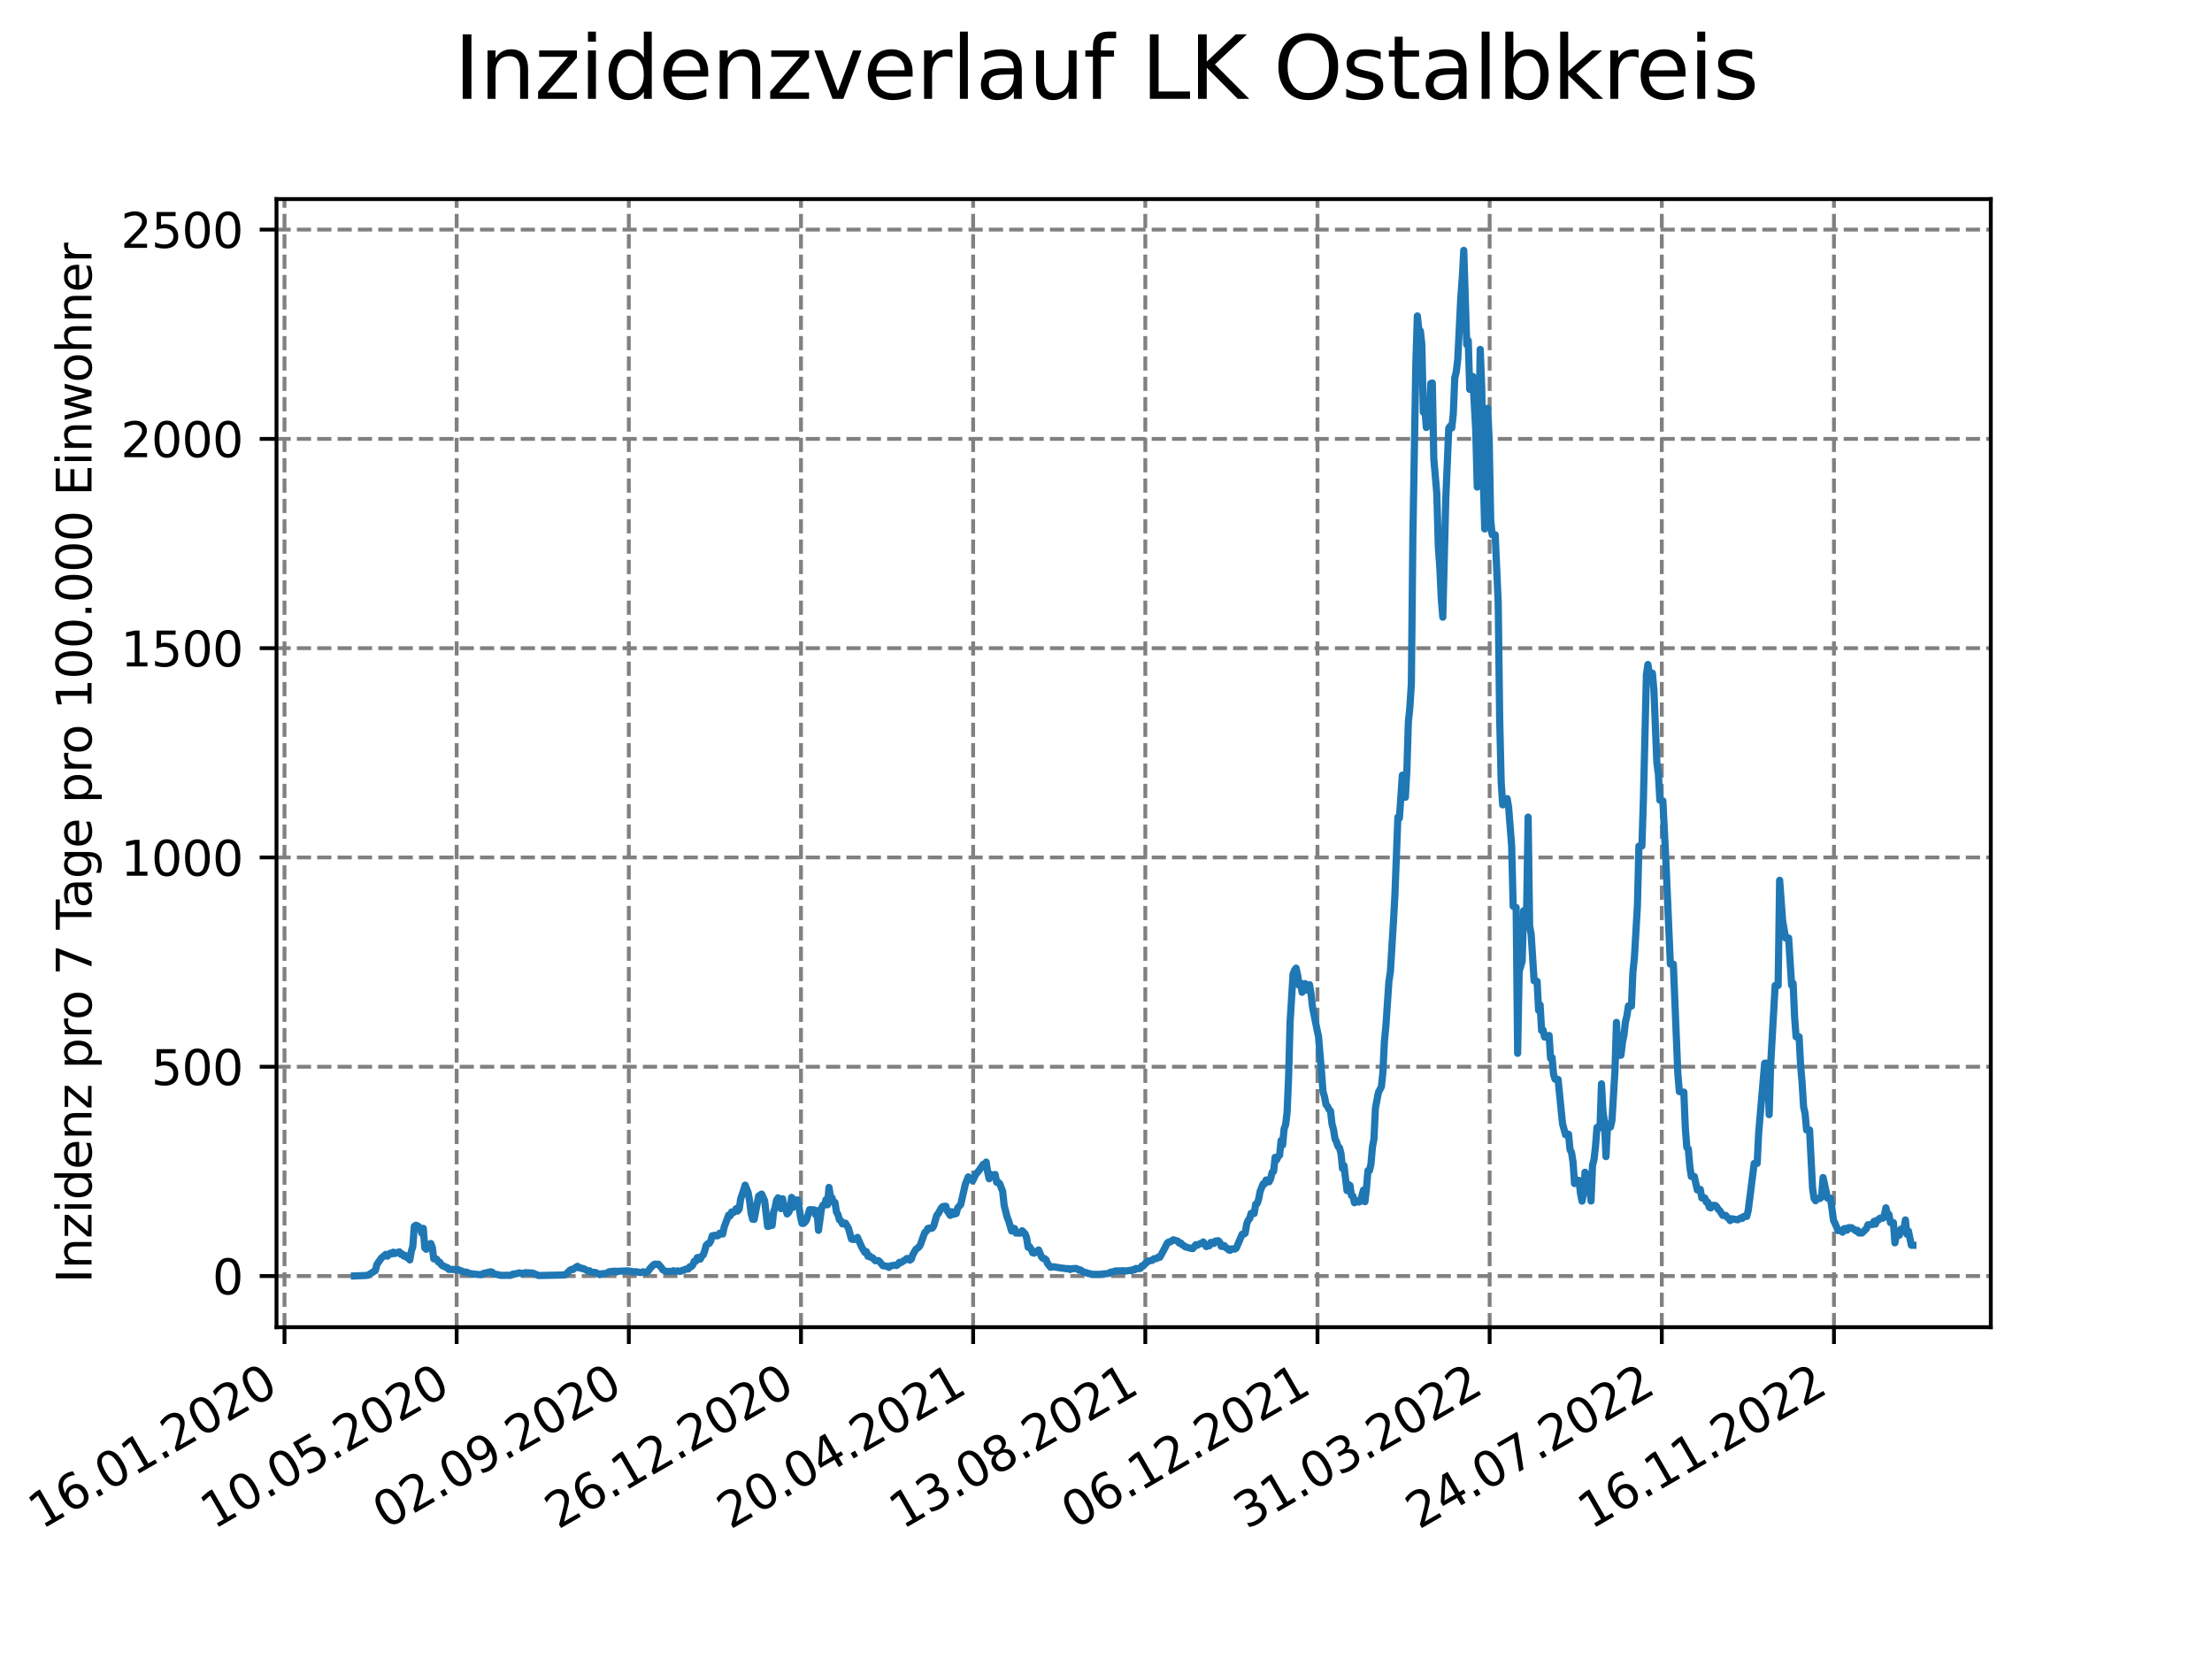 <?xml version="1.0" encoding="utf-8" standalone="no"?>
<!DOCTYPE svg PUBLIC "-//W3C//DTD SVG 1.1//EN"
  "http://www.w3.org/Graphics/SVG/1.1/DTD/svg11.dtd">
<svg xmlns:xlink="http://www.w3.org/1999/xlink" width="460.8pt" height="345.6pt" viewBox="0 0 460.8 345.6" xmlns="http://www.w3.org/2000/svg" version="1.1">
 <defs>
  <style type="text/css">*{stroke-linejoin: round; stroke-linecap: butt}</style>
 </defs>
 <g id="figure_1">
  <g id="patch_1">
   <path d="M 0 345.6 
L 460.8 345.6 
L 460.8 0 
L 0 0 
z
" style="fill: #ffffff"/>
  </g>
  <g id="axes_1">
   <g id="patch_2">
    <path d="M 57.6 276.48 
L 414.72 276.48 
L 414.72 41.472 
L 57.6 41.472 
z
" style="fill: #ffffff"/>
   </g>
   <g id="matplotlib.axis_1">
    <g id="xtick_1">
     <g id="line2d_1">
      <path d="M 59.266 276.48 
L 59.266 41.472 
" clip-path="url(#pf96985aa61)" style="fill: none; stroke-dasharray: 2.96,1.28; stroke-dashoffset: 0; stroke: #808080; stroke-width: 0.8"/>
     </g>
     <g id="line2d_2">
      <defs>
       <path id="m2a5e8557e5" d="M 0 0 
L 0 3.5 
" style="stroke: #000000; stroke-width: 0.8"/>
      </defs>
      <g>
       <use xlink:href="#m2a5e8557e5" x="59.266" y="276.48" style="stroke: #000000; stroke-width: 0.8"/>
      </g>
     </g>
     <g id="text_1">
      <!-- 16.01.2020 -->
      <g transform="translate(8.641 318.689) rotate(-30) scale(0.1 -0.1)">
       <defs>
        <path id="DejaVuSans-31" d="M 794 531 
L 1825 531 
L 1825 4091 
L 703 3866 
L 703 4441 
L 1819 4666 
L 2450 4666 
L 2450 531 
L 3481 531 
L 3481 0 
L 794 0 
L 794 531 
z
" transform="scale(0.016)"/>
        <path id="DejaVuSans-36" d="M 2113 2584 
Q 1688 2584 1439 2293 
Q 1191 2003 1191 1497 
Q 1191 994 1439 701 
Q 1688 409 2113 409 
Q 2538 409 2786 701 
Q 3034 994 3034 1497 
Q 3034 2003 2786 2293 
Q 2538 2584 2113 2584 
z
M 3366 4563 
L 3366 3988 
Q 3128 4100 2886 4159 
Q 2644 4219 2406 4219 
Q 1781 4219 1451 3797 
Q 1122 3375 1075 2522 
Q 1259 2794 1537 2939 
Q 1816 3084 2150 3084 
Q 2853 3084 3261 2657 
Q 3669 2231 3669 1497 
Q 3669 778 3244 343 
Q 2819 -91 2113 -91 
Q 1303 -91 875 529 
Q 447 1150 447 2328 
Q 447 3434 972 4092 
Q 1497 4750 2381 4750 
Q 2619 4750 2861 4703 
Q 3103 4656 3366 4563 
z
" transform="scale(0.016)"/>
        <path id="DejaVuSans-2e" d="M 684 794 
L 1344 794 
L 1344 0 
L 684 0 
L 684 794 
z
" transform="scale(0.016)"/>
        <path id="DejaVuSans-30" d="M 2034 4250 
Q 1547 4250 1301 3770 
Q 1056 3291 1056 2328 
Q 1056 1369 1301 889 
Q 1547 409 2034 409 
Q 2525 409 2770 889 
Q 3016 1369 3016 2328 
Q 3016 3291 2770 3770 
Q 2525 4250 2034 4250 
z
M 2034 4750 
Q 2819 4750 3233 4129 
Q 3647 3509 3647 2328 
Q 3647 1150 3233 529 
Q 2819 -91 2034 -91 
Q 1250 -91 836 529 
Q 422 1150 422 2328 
Q 422 3509 836 4129 
Q 1250 4750 2034 4750 
z
" transform="scale(0.016)"/>
        <path id="DejaVuSans-32" d="M 1228 531 
L 3431 531 
L 3431 0 
L 469 0 
L 469 531 
Q 828 903 1448 1529 
Q 2069 2156 2228 2338 
Q 2531 2678 2651 2914 
Q 2772 3150 2772 3378 
Q 2772 3750 2511 3984 
Q 2250 4219 1831 4219 
Q 1534 4219 1204 4116 
Q 875 4013 500 3803 
L 500 4441 
Q 881 4594 1212 4672 
Q 1544 4750 1819 4750 
Q 2544 4750 2975 4387 
Q 3406 4025 3406 3419 
Q 3406 3131 3298 2873 
Q 3191 2616 2906 2266 
Q 2828 2175 2409 1742 
Q 1991 1309 1228 531 
z
" transform="scale(0.016)"/>
       </defs>
       <use xlink:href="#DejaVuSans-31"/>
       <use xlink:href="#DejaVuSans-36" x="63.623"/>
       <use xlink:href="#DejaVuSans-2e" x="127.246"/>
       <use xlink:href="#DejaVuSans-30" x="159.033"/>
       <use xlink:href="#DejaVuSans-31" x="222.656"/>
       <use xlink:href="#DejaVuSans-2e" x="286.279"/>
       <use xlink:href="#DejaVuSans-32" x="318.066"/>
       <use xlink:href="#DejaVuSans-30" x="381.689"/>
       <use xlink:href="#DejaVuSans-32" x="445.312"/>
       <use xlink:href="#DejaVuSans-30" x="508.936"/>
      </g>
     </g>
    </g>
    <g id="xtick_2">
     <g id="line2d_3">
      <path d="M 95.131 276.48 
L 95.131 41.472 
" clip-path="url(#pf96985aa61)" style="fill: none; stroke-dasharray: 2.96,1.28; stroke-dashoffset: 0; stroke: #808080; stroke-width: 0.8"/>
     </g>
     <g id="line2d_4">
      <g>
       <use xlink:href="#m2a5e8557e5" x="95.131" y="276.48" style="stroke: #000000; stroke-width: 0.8"/>
      </g>
     </g>
     <g id="text_2">
      <!-- 10.05.2020 -->
      <g transform="translate(44.505 318.689) rotate(-30) scale(0.1 -0.1)">
       <defs>
        <path id="DejaVuSans-35" d="M 691 4666 
L 3169 4666 
L 3169 4134 
L 1269 4134 
L 1269 2991 
Q 1406 3038 1543 3061 
Q 1681 3084 1819 3084 
Q 2600 3084 3056 2656 
Q 3513 2228 3513 1497 
Q 3513 744 3044 326 
Q 2575 -91 1722 -91 
Q 1428 -91 1123 -41 
Q 819 9 494 109 
L 494 744 
Q 775 591 1075 516 
Q 1375 441 1709 441 
Q 2250 441 2565 725 
Q 2881 1009 2881 1497 
Q 2881 1984 2565 2268 
Q 2250 2553 1709 2553 
Q 1456 2553 1204 2497 
Q 953 2441 691 2322 
L 691 4666 
z
" transform="scale(0.016)"/>
       </defs>
       <use xlink:href="#DejaVuSans-31"/>
       <use xlink:href="#DejaVuSans-30" x="63.623"/>
       <use xlink:href="#DejaVuSans-2e" x="127.246"/>
       <use xlink:href="#DejaVuSans-30" x="159.033"/>
       <use xlink:href="#DejaVuSans-35" x="222.656"/>
       <use xlink:href="#DejaVuSans-2e" x="286.279"/>
       <use xlink:href="#DejaVuSans-32" x="318.066"/>
       <use xlink:href="#DejaVuSans-30" x="381.689"/>
       <use xlink:href="#DejaVuSans-32" x="445.312"/>
       <use xlink:href="#DejaVuSans-30" x="508.936"/>
      </g>
     </g>
    </g>
    <g id="xtick_3">
     <g id="line2d_5">
      <path d="M 130.996 276.48 
L 130.996 41.472 
" clip-path="url(#pf96985aa61)" style="fill: none; stroke-dasharray: 2.96,1.28; stroke-dashoffset: 0; stroke: #808080; stroke-width: 0.8"/>
     </g>
     <g id="line2d_6">
      <g>
       <use xlink:href="#m2a5e8557e5" x="130.996" y="276.48" style="stroke: #000000; stroke-width: 0.8"/>
      </g>
     </g>
     <g id="text_3">
      <!-- 02.09.2020 -->
      <g transform="translate(80.37 318.689) rotate(-30) scale(0.1 -0.1)">
       <defs>
        <path id="DejaVuSans-39" d="M 703 97 
L 703 672 
Q 941 559 1184 500 
Q 1428 441 1663 441 
Q 2288 441 2617 861 
Q 2947 1281 2994 2138 
Q 2813 1869 2534 1725 
Q 2256 1581 1919 1581 
Q 1219 1581 811 2004 
Q 403 2428 403 3163 
Q 403 3881 828 4315 
Q 1253 4750 1959 4750 
Q 2769 4750 3195 4129 
Q 3622 3509 3622 2328 
Q 3622 1225 3098 567 
Q 2575 -91 1691 -91 
Q 1453 -91 1209 -44 
Q 966 3 703 97 
z
M 1959 2075 
Q 2384 2075 2632 2365 
Q 2881 2656 2881 3163 
Q 2881 3666 2632 3958 
Q 2384 4250 1959 4250 
Q 1534 4250 1286 3958 
Q 1038 3666 1038 3163 
Q 1038 2656 1286 2365 
Q 1534 2075 1959 2075 
z
" transform="scale(0.016)"/>
       </defs>
       <use xlink:href="#DejaVuSans-30"/>
       <use xlink:href="#DejaVuSans-32" x="63.623"/>
       <use xlink:href="#DejaVuSans-2e" x="127.246"/>
       <use xlink:href="#DejaVuSans-30" x="159.033"/>
       <use xlink:href="#DejaVuSans-39" x="222.656"/>
       <use xlink:href="#DejaVuSans-2e" x="286.279"/>
       <use xlink:href="#DejaVuSans-32" x="318.066"/>
       <use xlink:href="#DejaVuSans-30" x="381.689"/>
       <use xlink:href="#DejaVuSans-32" x="445.312"/>
       <use xlink:href="#DejaVuSans-30" x="508.936"/>
      </g>
     </g>
    </g>
    <g id="xtick_4">
     <g id="line2d_7">
      <path d="M 166.86 276.48 
L 166.86 41.472 
" clip-path="url(#pf96985aa61)" style="fill: none; stroke-dasharray: 2.96,1.28; stroke-dashoffset: 0; stroke: #808080; stroke-width: 0.8"/>
     </g>
     <g id="line2d_8">
      <g>
       <use xlink:href="#m2a5e8557e5" x="166.86" y="276.48" style="stroke: #000000; stroke-width: 0.8"/>
      </g>
     </g>
     <g id="text_4">
      <!-- 26.12.2020 -->
      <g transform="translate(116.235 318.689) rotate(-30) scale(0.1 -0.1)">
       <use xlink:href="#DejaVuSans-32"/>
       <use xlink:href="#DejaVuSans-36" x="63.623"/>
       <use xlink:href="#DejaVuSans-2e" x="127.246"/>
       <use xlink:href="#DejaVuSans-31" x="159.033"/>
       <use xlink:href="#DejaVuSans-32" x="222.656"/>
       <use xlink:href="#DejaVuSans-2e" x="286.279"/>
       <use xlink:href="#DejaVuSans-32" x="318.066"/>
       <use xlink:href="#DejaVuSans-30" x="381.689"/>
       <use xlink:href="#DejaVuSans-32" x="445.312"/>
       <use xlink:href="#DejaVuSans-30" x="508.936"/>
      </g>
     </g>
    </g>
    <g id="xtick_5">
     <g id="line2d_9">
      <path d="M 202.725 276.48 
L 202.725 41.472 
" clip-path="url(#pf96985aa61)" style="fill: none; stroke-dasharray: 2.96,1.28; stroke-dashoffset: 0; stroke: #808080; stroke-width: 0.8"/>
     </g>
     <g id="line2d_10">
      <g>
       <use xlink:href="#m2a5e8557e5" x="202.725" y="276.48" style="stroke: #000000; stroke-width: 0.8"/>
      </g>
     </g>
     <g id="text_5">
      <!-- 20.04.2021 -->
      <g transform="translate(152.1 318.689) rotate(-30) scale(0.1 -0.1)">
       <defs>
        <path id="DejaVuSans-34" d="M 2419 4116 
L 825 1625 
L 2419 1625 
L 2419 4116 
z
M 2253 4666 
L 3047 4666 
L 3047 1625 
L 3713 1625 
L 3713 1100 
L 3047 1100 
L 3047 0 
L 2419 0 
L 2419 1100 
L 313 1100 
L 313 1709 
L 2253 4666 
z
" transform="scale(0.016)"/>
       </defs>
       <use xlink:href="#DejaVuSans-32"/>
       <use xlink:href="#DejaVuSans-30" x="63.623"/>
       <use xlink:href="#DejaVuSans-2e" x="127.246"/>
       <use xlink:href="#DejaVuSans-30" x="159.033"/>
       <use xlink:href="#DejaVuSans-34" x="222.656"/>
       <use xlink:href="#DejaVuSans-2e" x="286.279"/>
       <use xlink:href="#DejaVuSans-32" x="318.066"/>
       <use xlink:href="#DejaVuSans-30" x="381.689"/>
       <use xlink:href="#DejaVuSans-32" x="445.312"/>
       <use xlink:href="#DejaVuSans-31" x="508.936"/>
      </g>
     </g>
    </g>
    <g id="xtick_6">
     <g id="line2d_11">
      <path d="M 238.59 276.48 
L 238.59 41.472 
" clip-path="url(#pf96985aa61)" style="fill: none; stroke-dasharray: 2.96,1.28; stroke-dashoffset: 0; stroke: #808080; stroke-width: 0.8"/>
     </g>
     <g id="line2d_12">
      <g>
       <use xlink:href="#m2a5e8557e5" x="238.59" y="276.48" style="stroke: #000000; stroke-width: 0.8"/>
      </g>
     </g>
     <g id="text_6">
      <!-- 13.08.2021 -->
      <g transform="translate(187.965 318.689) rotate(-30) scale(0.1 -0.1)">
       <defs>
        <path id="DejaVuSans-33" d="M 2597 2516 
Q 3050 2419 3304 2112 
Q 3559 1806 3559 1356 
Q 3559 666 3084 287 
Q 2609 -91 1734 -91 
Q 1441 -91 1130 -33 
Q 819 25 488 141 
L 488 750 
Q 750 597 1062 519 
Q 1375 441 1716 441 
Q 2309 441 2620 675 
Q 2931 909 2931 1356 
Q 2931 1769 2642 2001 
Q 2353 2234 1838 2234 
L 1294 2234 
L 1294 2753 
L 1863 2753 
Q 2328 2753 2575 2939 
Q 2822 3125 2822 3475 
Q 2822 3834 2567 4026 
Q 2313 4219 1838 4219 
Q 1578 4219 1281 4162 
Q 984 4106 628 3988 
L 628 4550 
Q 988 4650 1302 4700 
Q 1616 4750 1894 4750 
Q 2613 4750 3031 4423 
Q 3450 4097 3450 3541 
Q 3450 3153 3228 2886 
Q 3006 2619 2597 2516 
z
" transform="scale(0.016)"/>
        <path id="DejaVuSans-38" d="M 2034 2216 
Q 1584 2216 1326 1975 
Q 1069 1734 1069 1313 
Q 1069 891 1326 650 
Q 1584 409 2034 409 
Q 2484 409 2743 651 
Q 3003 894 3003 1313 
Q 3003 1734 2745 1975 
Q 2488 2216 2034 2216 
z
M 1403 2484 
Q 997 2584 770 2862 
Q 544 3141 544 3541 
Q 544 4100 942 4425 
Q 1341 4750 2034 4750 
Q 2731 4750 3128 4425 
Q 3525 4100 3525 3541 
Q 3525 3141 3298 2862 
Q 3072 2584 2669 2484 
Q 3125 2378 3379 2068 
Q 3634 1759 3634 1313 
Q 3634 634 3220 271 
Q 2806 -91 2034 -91 
Q 1263 -91 848 271 
Q 434 634 434 1313 
Q 434 1759 690 2068 
Q 947 2378 1403 2484 
z
M 1172 3481 
Q 1172 3119 1398 2916 
Q 1625 2713 2034 2713 
Q 2441 2713 2670 2916 
Q 2900 3119 2900 3481 
Q 2900 3844 2670 4047 
Q 2441 4250 2034 4250 
Q 1625 4250 1398 4047 
Q 1172 3844 1172 3481 
z
" transform="scale(0.016)"/>
       </defs>
       <use xlink:href="#DejaVuSans-31"/>
       <use xlink:href="#DejaVuSans-33" x="63.623"/>
       <use xlink:href="#DejaVuSans-2e" x="127.246"/>
       <use xlink:href="#DejaVuSans-30" x="159.033"/>
       <use xlink:href="#DejaVuSans-38" x="222.656"/>
       <use xlink:href="#DejaVuSans-2e" x="286.279"/>
       <use xlink:href="#DejaVuSans-32" x="318.066"/>
       <use xlink:href="#DejaVuSans-30" x="381.689"/>
       <use xlink:href="#DejaVuSans-32" x="445.312"/>
       <use xlink:href="#DejaVuSans-31" x="508.936"/>
      </g>
     </g>
    </g>
    <g id="xtick_7">
     <g id="line2d_13">
      <path d="M 274.455 276.48 
L 274.455 41.472 
" clip-path="url(#pf96985aa61)" style="fill: none; stroke-dasharray: 2.96,1.28; stroke-dashoffset: 0; stroke: #808080; stroke-width: 0.8"/>
     </g>
     <g id="line2d_14">
      <g>
       <use xlink:href="#m2a5e8557e5" x="274.455" y="276.48" style="stroke: #000000; stroke-width: 0.8"/>
      </g>
     </g>
     <g id="text_7">
      <!-- 06.12.2021 -->
      <g transform="translate(223.83 318.689) rotate(-30) scale(0.1 -0.1)">
       <use xlink:href="#DejaVuSans-30"/>
       <use xlink:href="#DejaVuSans-36" x="63.623"/>
       <use xlink:href="#DejaVuSans-2e" x="127.246"/>
       <use xlink:href="#DejaVuSans-31" x="159.033"/>
       <use xlink:href="#DejaVuSans-32" x="222.656"/>
       <use xlink:href="#DejaVuSans-2e" x="286.279"/>
       <use xlink:href="#DejaVuSans-32" x="318.066"/>
       <use xlink:href="#DejaVuSans-30" x="381.689"/>
       <use xlink:href="#DejaVuSans-32" x="445.312"/>
       <use xlink:href="#DejaVuSans-31" x="508.936"/>
      </g>
     </g>
    </g>
    <g id="xtick_8">
     <g id="line2d_15">
      <path d="M 310.32 276.48 
L 310.32 41.472 
" clip-path="url(#pf96985aa61)" style="fill: none; stroke-dasharray: 2.96,1.28; stroke-dashoffset: 0; stroke: #808080; stroke-width: 0.8"/>
     </g>
     <g id="line2d_16">
      <g>
       <use xlink:href="#m2a5e8557e5" x="310.32" y="276.48" style="stroke: #000000; stroke-width: 0.8"/>
      </g>
     </g>
     <g id="text_8">
      <!-- 31.03.2022 -->
      <g transform="translate(259.694 318.689) rotate(-30) scale(0.1 -0.1)">
       <use xlink:href="#DejaVuSans-33"/>
       <use xlink:href="#DejaVuSans-31" x="63.623"/>
       <use xlink:href="#DejaVuSans-2e" x="127.246"/>
       <use xlink:href="#DejaVuSans-30" x="159.033"/>
       <use xlink:href="#DejaVuSans-33" x="222.656"/>
       <use xlink:href="#DejaVuSans-2e" x="286.279"/>
       <use xlink:href="#DejaVuSans-32" x="318.066"/>
       <use xlink:href="#DejaVuSans-30" x="381.689"/>
       <use xlink:href="#DejaVuSans-32" x="445.312"/>
       <use xlink:href="#DejaVuSans-32" x="508.936"/>
      </g>
     </g>
    </g>
    <g id="xtick_9">
     <g id="line2d_17">
      <path d="M 346.184 276.48 
L 346.184 41.472 
" clip-path="url(#pf96985aa61)" style="fill: none; stroke-dasharray: 2.96,1.28; stroke-dashoffset: 0; stroke: #808080; stroke-width: 0.8"/>
     </g>
     <g id="line2d_18">
      <g>
       <use xlink:href="#m2a5e8557e5" x="346.184" y="276.48" style="stroke: #000000; stroke-width: 0.8"/>
      </g>
     </g>
     <g id="text_9">
      <!-- 24.07.2022 -->
      <g transform="translate(295.559 318.689) rotate(-30) scale(0.1 -0.1)">
       <defs>
        <path id="DejaVuSans-37" d="M 525 4666 
L 3525 4666 
L 3525 4397 
L 1831 0 
L 1172 0 
L 2766 4134 
L 525 4134 
L 525 4666 
z
" transform="scale(0.016)"/>
       </defs>
       <use xlink:href="#DejaVuSans-32"/>
       <use xlink:href="#DejaVuSans-34" x="63.623"/>
       <use xlink:href="#DejaVuSans-2e" x="127.246"/>
       <use xlink:href="#DejaVuSans-30" x="159.033"/>
       <use xlink:href="#DejaVuSans-37" x="222.656"/>
       <use xlink:href="#DejaVuSans-2e" x="286.279"/>
       <use xlink:href="#DejaVuSans-32" x="318.066"/>
       <use xlink:href="#DejaVuSans-30" x="381.689"/>
       <use xlink:href="#DejaVuSans-32" x="445.312"/>
       <use xlink:href="#DejaVuSans-32" x="508.936"/>
      </g>
     </g>
    </g>
    <g id="xtick_10">
     <g id="line2d_19">
      <path d="M 382.049 276.48 
L 382.049 41.472 
" clip-path="url(#pf96985aa61)" style="fill: none; stroke-dasharray: 2.96,1.28; stroke-dashoffset: 0; stroke: #808080; stroke-width: 0.8"/>
     </g>
     <g id="line2d_20">
      <g>
       <use xlink:href="#m2a5e8557e5" x="382.049" y="276.48" style="stroke: #000000; stroke-width: 0.8"/>
      </g>
     </g>
     <g id="text_10">
      <!-- 16.11.2022 -->
      <g transform="translate(331.424 318.689) rotate(-30) scale(0.1 -0.1)">
       <use xlink:href="#DejaVuSans-31"/>
       <use xlink:href="#DejaVuSans-36" x="63.623"/>
       <use xlink:href="#DejaVuSans-2e" x="127.246"/>
       <use xlink:href="#DejaVuSans-31" x="159.033"/>
       <use xlink:href="#DejaVuSans-31" x="222.656"/>
       <use xlink:href="#DejaVuSans-2e" x="286.279"/>
       <use xlink:href="#DejaVuSans-32" x="318.066"/>
       <use xlink:href="#DejaVuSans-30" x="381.689"/>
       <use xlink:href="#DejaVuSans-32" x="445.312"/>
       <use xlink:href="#DejaVuSans-32" x="508.936"/>
      </g>
     </g>
    </g>
   </g>
   <g id="matplotlib.axis_2">
    <g id="ytick_1">
     <g id="line2d_21">
      <path d="M 57.6 265.826 
L 414.72 265.826 
" clip-path="url(#pf96985aa61)" style="fill: none; stroke-dasharray: 2.96,1.28; stroke-dashoffset: 0; stroke: #808080; stroke-width: 0.8"/>
     </g>
     <g id="line2d_22">
      <defs>
       <path id="m792294f5c7" d="M 0 0 
L -3.5 0 
" style="stroke: #000000; stroke-width: 0.8"/>
      </defs>
      <g>
       <use xlink:href="#m792294f5c7" x="57.6" y="265.826" style="stroke: #000000; stroke-width: 0.8"/>
      </g>
     </g>
     <g id="text_11">
      <!-- 0 -->
      <g transform="translate(44.237 269.625) scale(0.1 -0.1)">
       <use xlink:href="#DejaVuSans-30"/>
      </g>
     </g>
    </g>
    <g id="ytick_2">
     <g id="line2d_23">
      <path d="M 57.6 222.227 
L 414.72 222.227 
" clip-path="url(#pf96985aa61)" style="fill: none; stroke-dasharray: 2.96,1.28; stroke-dashoffset: 0; stroke: #808080; stroke-width: 0.8"/>
     </g>
     <g id="line2d_24">
      <g>
       <use xlink:href="#m792294f5c7" x="57.6" y="222.227" style="stroke: #000000; stroke-width: 0.8"/>
      </g>
     </g>
     <g id="text_12">
      <!-- 500 -->
      <g transform="translate(31.512 226.026) scale(0.1 -0.1)">
       <use xlink:href="#DejaVuSans-35"/>
       <use xlink:href="#DejaVuSans-30" x="63.623"/>
       <use xlink:href="#DejaVuSans-30" x="127.246"/>
      </g>
     </g>
    </g>
    <g id="ytick_3">
     <g id="line2d_25">
      <path d="M 57.6 178.628 
L 414.72 178.628 
" clip-path="url(#pf96985aa61)" style="fill: none; stroke-dasharray: 2.96,1.28; stroke-dashoffset: 0; stroke: #808080; stroke-width: 0.8"/>
     </g>
     <g id="line2d_26">
      <g>
       <use xlink:href="#m792294f5c7" x="57.6" y="178.628" style="stroke: #000000; stroke-width: 0.8"/>
      </g>
     </g>
     <g id="text_13">
      <!-- 1000 -->
      <g transform="translate(25.15 182.428) scale(0.1 -0.1)">
       <use xlink:href="#DejaVuSans-31"/>
       <use xlink:href="#DejaVuSans-30" x="63.623"/>
       <use xlink:href="#DejaVuSans-30" x="127.246"/>
       <use xlink:href="#DejaVuSans-30" x="190.869"/>
      </g>
     </g>
    </g>
    <g id="ytick_4">
     <g id="line2d_27">
      <path d="M 57.6 135.03 
L 414.72 135.03 
" clip-path="url(#pf96985aa61)" style="fill: none; stroke-dasharray: 2.96,1.28; stroke-dashoffset: 0; stroke: #808080; stroke-width: 0.8"/>
     </g>
     <g id="line2d_28">
      <g>
       <use xlink:href="#m792294f5c7" x="57.6" y="135.03" style="stroke: #000000; stroke-width: 0.8"/>
      </g>
     </g>
     <g id="text_14">
      <!-- 1500 -->
      <g transform="translate(25.15 138.829) scale(0.1 -0.1)">
       <use xlink:href="#DejaVuSans-31"/>
       <use xlink:href="#DejaVuSans-35" x="63.623"/>
       <use xlink:href="#DejaVuSans-30" x="127.246"/>
       <use xlink:href="#DejaVuSans-30" x="190.869"/>
      </g>
     </g>
    </g>
    <g id="ytick_5">
     <g id="line2d_29">
      <path d="M 57.6 91.431 
L 414.72 91.431 
" clip-path="url(#pf96985aa61)" style="fill: none; stroke-dasharray: 2.96,1.28; stroke-dashoffset: 0; stroke: #808080; stroke-width: 0.8"/>
     </g>
     <g id="line2d_30">
      <g>
       <use xlink:href="#m792294f5c7" x="57.6" y="91.431" style="stroke: #000000; stroke-width: 0.8"/>
      </g>
     </g>
     <g id="text_15">
      <!-- 2000 -->
      <g transform="translate(25.15 95.231) scale(0.1 -0.1)">
       <use xlink:href="#DejaVuSans-32"/>
       <use xlink:href="#DejaVuSans-30" x="63.623"/>
       <use xlink:href="#DejaVuSans-30" x="127.246"/>
       <use xlink:href="#DejaVuSans-30" x="190.869"/>
      </g>
     </g>
    </g>
    <g id="ytick_6">
     <g id="line2d_31">
      <path d="M 57.6 47.833 
L 414.72 47.833 
" clip-path="url(#pf96985aa61)" style="fill: none; stroke-dasharray: 2.96,1.28; stroke-dashoffset: 0; stroke: #808080; stroke-width: 0.8"/>
     </g>
     <g id="line2d_32">
      <g>
       <use xlink:href="#m792294f5c7" x="57.6" y="47.833" style="stroke: #000000; stroke-width: 0.8"/>
      </g>
     </g>
     <g id="text_16">
      <!-- 2500 -->
      <g transform="translate(25.15 51.632) scale(0.1 -0.1)">
       <use xlink:href="#DejaVuSans-32"/>
       <use xlink:href="#DejaVuSans-35" x="63.623"/>
       <use xlink:href="#DejaVuSans-30" x="127.246"/>
       <use xlink:href="#DejaVuSans-30" x="190.869"/>
      </g>
     </g>
    </g>
    <g id="text_17">
     <!-- Inzidenz pro 7 Tage pro 100.000 Einwohner -->
     <g transform="translate(19.07 267.301) rotate(-90) scale(0.1 -0.1)">
      <defs>
       <path id="DejaVuSans-49" d="M 628 4666 
L 1259 4666 
L 1259 0 
L 628 0 
L 628 4666 
z
" transform="scale(0.016)"/>
       <path id="DejaVuSans-6e" d="M 3513 2113 
L 3513 0 
L 2938 0 
L 2938 2094 
Q 2938 2591 2744 2837 
Q 2550 3084 2163 3084 
Q 1697 3084 1428 2787 
Q 1159 2491 1159 1978 
L 1159 0 
L 581 0 
L 581 3500 
L 1159 3500 
L 1159 2956 
Q 1366 3272 1645 3428 
Q 1925 3584 2291 3584 
Q 2894 3584 3203 3211 
Q 3513 2838 3513 2113 
z
" transform="scale(0.016)"/>
       <path id="DejaVuSans-7a" d="M 353 3500 
L 3084 3500 
L 3084 2975 
L 922 459 
L 3084 459 
L 3084 0 
L 275 0 
L 275 525 
L 2438 3041 
L 353 3041 
L 353 3500 
z
" transform="scale(0.016)"/>
       <path id="DejaVuSans-69" d="M 603 3500 
L 1178 3500 
L 1178 0 
L 603 0 
L 603 3500 
z
M 603 4863 
L 1178 4863 
L 1178 4134 
L 603 4134 
L 603 4863 
z
" transform="scale(0.016)"/>
       <path id="DejaVuSans-64" d="M 2906 2969 
L 2906 4863 
L 3481 4863 
L 3481 0 
L 2906 0 
L 2906 525 
Q 2725 213 2448 61 
Q 2172 -91 1784 -91 
Q 1150 -91 751 415 
Q 353 922 353 1747 
Q 353 2572 751 3078 
Q 1150 3584 1784 3584 
Q 2172 3584 2448 3432 
Q 2725 3281 2906 2969 
z
M 947 1747 
Q 947 1113 1208 752 
Q 1469 391 1925 391 
Q 2381 391 2643 752 
Q 2906 1113 2906 1747 
Q 2906 2381 2643 2742 
Q 2381 3103 1925 3103 
Q 1469 3103 1208 2742 
Q 947 2381 947 1747 
z
" transform="scale(0.016)"/>
       <path id="DejaVuSans-65" d="M 3597 1894 
L 3597 1613 
L 953 1613 
Q 991 1019 1311 708 
Q 1631 397 2203 397 
Q 2534 397 2845 478 
Q 3156 559 3463 722 
L 3463 178 
Q 3153 47 2828 -22 
Q 2503 -91 2169 -91 
Q 1331 -91 842 396 
Q 353 884 353 1716 
Q 353 2575 817 3079 
Q 1281 3584 2069 3584 
Q 2775 3584 3186 3129 
Q 3597 2675 3597 1894 
z
M 3022 2063 
Q 3016 2534 2758 2815 
Q 2500 3097 2075 3097 
Q 1594 3097 1305 2825 
Q 1016 2553 972 2059 
L 3022 2063 
z
" transform="scale(0.016)"/>
       <path id="DejaVuSans-20" transform="scale(0.016)"/>
       <path id="DejaVuSans-70" d="M 1159 525 
L 1159 -1331 
L 581 -1331 
L 581 3500 
L 1159 3500 
L 1159 2969 
Q 1341 3281 1617 3432 
Q 1894 3584 2278 3584 
Q 2916 3584 3314 3078 
Q 3713 2572 3713 1747 
Q 3713 922 3314 415 
Q 2916 -91 2278 -91 
Q 1894 -91 1617 61 
Q 1341 213 1159 525 
z
M 3116 1747 
Q 3116 2381 2855 2742 
Q 2594 3103 2138 3103 
Q 1681 3103 1420 2742 
Q 1159 2381 1159 1747 
Q 1159 1113 1420 752 
Q 1681 391 2138 391 
Q 2594 391 2855 752 
Q 3116 1113 3116 1747 
z
" transform="scale(0.016)"/>
       <path id="DejaVuSans-72" d="M 2631 2963 
Q 2534 3019 2420 3045 
Q 2306 3072 2169 3072 
Q 1681 3072 1420 2755 
Q 1159 2438 1159 1844 
L 1159 0 
L 581 0 
L 581 3500 
L 1159 3500 
L 1159 2956 
Q 1341 3275 1631 3429 
Q 1922 3584 2338 3584 
Q 2397 3584 2469 3576 
Q 2541 3569 2628 3553 
L 2631 2963 
z
" transform="scale(0.016)"/>
       <path id="DejaVuSans-6f" d="M 1959 3097 
Q 1497 3097 1228 2736 
Q 959 2375 959 1747 
Q 959 1119 1226 758 
Q 1494 397 1959 397 
Q 2419 397 2687 759 
Q 2956 1122 2956 1747 
Q 2956 2369 2687 2733 
Q 2419 3097 1959 3097 
z
M 1959 3584 
Q 2709 3584 3137 3096 
Q 3566 2609 3566 1747 
Q 3566 888 3137 398 
Q 2709 -91 1959 -91 
Q 1206 -91 779 398 
Q 353 888 353 1747 
Q 353 2609 779 3096 
Q 1206 3584 1959 3584 
z
" transform="scale(0.016)"/>
       <path id="DejaVuSans-54" d="M -19 4666 
L 3928 4666 
L 3928 4134 
L 2272 4134 
L 2272 0 
L 1638 0 
L 1638 4134 
L -19 4134 
L -19 4666 
z
" transform="scale(0.016)"/>
       <path id="DejaVuSans-61" d="M 2194 1759 
Q 1497 1759 1228 1600 
Q 959 1441 959 1056 
Q 959 750 1161 570 
Q 1363 391 1709 391 
Q 2188 391 2477 730 
Q 2766 1069 2766 1631 
L 2766 1759 
L 2194 1759 
z
M 3341 1997 
L 3341 0 
L 2766 0 
L 2766 531 
Q 2569 213 2275 61 
Q 1981 -91 1556 -91 
Q 1019 -91 701 211 
Q 384 513 384 1019 
Q 384 1609 779 1909 
Q 1175 2209 1959 2209 
L 2766 2209 
L 2766 2266 
Q 2766 2663 2505 2880 
Q 2244 3097 1772 3097 
Q 1472 3097 1187 3025 
Q 903 2953 641 2809 
L 641 3341 
Q 956 3463 1253 3523 
Q 1550 3584 1831 3584 
Q 2591 3584 2966 3190 
Q 3341 2797 3341 1997 
z
" transform="scale(0.016)"/>
       <path id="DejaVuSans-67" d="M 2906 1791 
Q 2906 2416 2648 2759 
Q 2391 3103 1925 3103 
Q 1463 3103 1205 2759 
Q 947 2416 947 1791 
Q 947 1169 1205 825 
Q 1463 481 1925 481 
Q 2391 481 2648 825 
Q 2906 1169 2906 1791 
z
M 3481 434 
Q 3481 -459 3084 -895 
Q 2688 -1331 1869 -1331 
Q 1566 -1331 1297 -1286 
Q 1028 -1241 775 -1147 
L 775 -588 
Q 1028 -725 1275 -790 
Q 1522 -856 1778 -856 
Q 2344 -856 2625 -561 
Q 2906 -266 2906 331 
L 2906 616 
Q 2728 306 2450 153 
Q 2172 0 1784 0 
Q 1141 0 747 490 
Q 353 981 353 1791 
Q 353 2603 747 3093 
Q 1141 3584 1784 3584 
Q 2172 3584 2450 3431 
Q 2728 3278 2906 2969 
L 2906 3500 
L 3481 3500 
L 3481 434 
z
" transform="scale(0.016)"/>
       <path id="DejaVuSans-45" d="M 628 4666 
L 3578 4666 
L 3578 4134 
L 1259 4134 
L 1259 2753 
L 3481 2753 
L 3481 2222 
L 1259 2222 
L 1259 531 
L 3634 531 
L 3634 0 
L 628 0 
L 628 4666 
z
" transform="scale(0.016)"/>
       <path id="DejaVuSans-77" d="M 269 3500 
L 844 3500 
L 1563 769 
L 2278 3500 
L 2956 3500 
L 3675 769 
L 4391 3500 
L 4966 3500 
L 4050 0 
L 3372 0 
L 2619 2869 
L 1863 0 
L 1184 0 
L 269 3500 
z
" transform="scale(0.016)"/>
       <path id="DejaVuSans-68" d="M 3513 2113 
L 3513 0 
L 2938 0 
L 2938 2094 
Q 2938 2591 2744 2837 
Q 2550 3084 2163 3084 
Q 1697 3084 1428 2787 
Q 1159 2491 1159 1978 
L 1159 0 
L 581 0 
L 581 4863 
L 1159 4863 
L 1159 2956 
Q 1366 3272 1645 3428 
Q 1925 3584 2291 3584 
Q 2894 3584 3203 3211 
Q 3513 2838 3513 2113 
z
" transform="scale(0.016)"/>
      </defs>
      <use xlink:href="#DejaVuSans-49"/>
      <use xlink:href="#DejaVuSans-6e" x="29.492"/>
      <use xlink:href="#DejaVuSans-7a" x="92.871"/>
      <use xlink:href="#DejaVuSans-69" x="145.361"/>
      <use xlink:href="#DejaVuSans-64" x="173.145"/>
      <use xlink:href="#DejaVuSans-65" x="236.621"/>
      <use xlink:href="#DejaVuSans-6e" x="298.145"/>
      <use xlink:href="#DejaVuSans-7a" x="361.523"/>
      <use xlink:href="#DejaVuSans-20" x="414.014"/>
      <use xlink:href="#DejaVuSans-70" x="445.801"/>
      <use xlink:href="#DejaVuSans-72" x="509.277"/>
      <use xlink:href="#DejaVuSans-6f" x="548.141"/>
      <use xlink:href="#DejaVuSans-20" x="609.322"/>
      <use xlink:href="#DejaVuSans-37" x="641.109"/>
      <use xlink:href="#DejaVuSans-20" x="704.732"/>
      <use xlink:href="#DejaVuSans-54" x="736.52"/>
      <use xlink:href="#DejaVuSans-61" x="781.104"/>
      <use xlink:href="#DejaVuSans-67" x="842.383"/>
      <use xlink:href="#DejaVuSans-65" x="905.859"/>
      <use xlink:href="#DejaVuSans-20" x="967.383"/>
      <use xlink:href="#DejaVuSans-70" x="999.17"/>
      <use xlink:href="#DejaVuSans-72" x="1062.646"/>
      <use xlink:href="#DejaVuSans-6f" x="1101.51"/>
      <use xlink:href="#DejaVuSans-20" x="1162.691"/>
      <use xlink:href="#DejaVuSans-31" x="1194.479"/>
      <use xlink:href="#DejaVuSans-30" x="1258.102"/>
      <use xlink:href="#DejaVuSans-30" x="1321.725"/>
      <use xlink:href="#DejaVuSans-2e" x="1385.348"/>
      <use xlink:href="#DejaVuSans-30" x="1417.135"/>
      <use xlink:href="#DejaVuSans-30" x="1480.758"/>
      <use xlink:href="#DejaVuSans-30" x="1544.381"/>
      <use xlink:href="#DejaVuSans-20" x="1608.004"/>
      <use xlink:href="#DejaVuSans-45" x="1639.791"/>
      <use xlink:href="#DejaVuSans-69" x="1702.975"/>
      <use xlink:href="#DejaVuSans-6e" x="1730.758"/>
      <use xlink:href="#DejaVuSans-77" x="1794.137"/>
      <use xlink:href="#DejaVuSans-6f" x="1875.924"/>
      <use xlink:href="#DejaVuSans-68" x="1937.105"/>
      <use xlink:href="#DejaVuSans-6e" x="2000.484"/>
      <use xlink:href="#DejaVuSans-65" x="2063.863"/>
      <use xlink:href="#DejaVuSans-72" x="2125.387"/>
     </g>
    </g>
   </g>
   <g id="line2d_33">
    <path d="M 73.833 265.798 
L 76.016 265.715 
L 76.64 265.659 
L 78.199 264.687 
L 78.511 263.41 
L 79.134 262.521 
L 79.446 262.077 
L 80.382 261.299 
L 80.694 261.688 
L 81.318 261.05 
L 81.629 261.216 
L 81.941 260.855 
L 82.253 261.133 
L 82.565 260.938 
L 82.877 260.938 
L 83.189 260.772 
L 83.501 261.299 
L 83.813 261.216 
L 84.124 261.66 
L 84.436 261.549 
L 84.748 261.938 
L 85.06 262.077 
L 85.372 262.466 
L 85.684 260.661 
L 85.996 259.689 
L 86.307 255.468 
L 86.619 255.246 
L 86.931 255.329 
L 87.243 255.552 
L 87.555 255.94 
L 87.867 256.912 
L 88.179 255.885 
L 88.491 259.967 
L 88.802 260.244 
L 89.114 259.217 
L 89.426 259.3 
L 89.738 259.05 
L 90.05 259.828 
L 90.362 262.244 
L 90.674 262.216 
L 90.985 262.327 
L 91.297 262.882 
L 91.609 262.938 
L 91.921 263.438 
L 92.233 263.715 
L 92.545 263.771 
L 92.857 263.993 
L 93.169 264.048 
L 93.48 264.437 
L 94.104 264.437 
L 94.728 264.465 
L 95.04 264.576 
L 95.352 264.465 
L 96.599 264.965 
L 97.223 265.02 
L 97.847 265.298 
L 99.718 265.52 
L 100.342 265.52 
L 100.653 265.298 
L 102.213 264.937 
L 102.525 265.02 
L 102.836 265.354 
L 104.396 265.687 
L 105.643 265.659 
L 106.267 265.687 
L 106.891 265.409 
L 107.514 265.354 
L 108.138 265.159 
L 109.074 265.326 
L 109.386 265.131 
L 110.945 265.187 
L 112.192 265.715 
L 117.182 265.603 
L 117.806 265.548 
L 118.742 264.604 
L 119.054 264.437 
L 119.365 264.465 
L 119.989 263.965 
L 120.301 263.799 
L 120.613 264.104 
L 120.925 264.104 
L 121.237 264.271 
L 121.549 264.271 
L 122.484 264.77 
L 122.796 264.715 
L 123.108 265.02 
L 124.043 265.076 
L 124.979 265.548 
L 125.291 265.354 
L 125.915 265.326 
L 126.538 265.187 
L 126.85 264.937 
L 128.098 264.798 
L 128.41 264.993 
L 128.721 264.826 
L 130.905 264.743 
L 131.216 264.854 
L 131.528 264.826 
L 131.84 264.993 
L 132.464 264.909 
L 133.4 265.104 
L 134.023 264.937 
L 134.335 265.076 
L 134.647 265.076 
L 134.959 264.854 
L 135.583 264.048 
L 136.206 263.438 
L 136.518 263.327 
L 136.83 263.41 
L 137.142 263.354 
L 137.766 264.048 
L 138.078 264.521 
L 138.701 264.854 
L 139.325 264.854 
L 139.949 264.854 
L 140.261 264.715 
L 140.572 264.854 
L 141.196 264.743 
L 141.508 264.854 
L 141.82 264.826 
L 142.132 264.632 
L 142.444 264.632 
L 142.756 264.409 
L 143.379 264.354 
L 143.691 263.882 
L 144.003 263.882 
L 144.315 263.521 
L 144.627 262.743 
L 144.939 262.743 
L 145.25 261.994 
L 145.562 261.938 
L 145.874 262.299 
L 146.186 261.688 
L 146.498 261.411 
L 146.81 260.578 
L 147.122 259.411 
L 147.434 259.106 
L 147.745 259.023 
L 148.057 258.523 
L 148.369 257.44 
L 148.993 257.329 
L 149.305 257.468 
L 149.617 257.384 
L 149.929 256.884 
L 150.552 257.079 
L 150.864 255.607 
L 151.8 253.108 
L 152.112 253.275 
L 152.423 252.469 
L 152.735 252.608 
L 153.047 252.414 
L 153.359 251.775 
L 153.671 252.275 
L 153.983 251.886 
L 154.295 249.748 
L 154.918 247.916 
L 155.23 246.888 
L 155.854 248.443 
L 156.166 250.248 
L 156.478 252.719 
L 156.79 253.997 
L 157.101 254.024 
L 158.037 249.165 
L 158.661 248.749 
L 159.285 250.137 
L 159.908 255.496 
L 160.22 255.441 
L 160.532 254.746 
L 160.844 255.274 
L 161.156 252.469 
L 161.468 251.553 
L 161.779 249.998 
L 162.091 249.526 
L 162.715 251.775 
L 163.027 249.72 
L 163.339 251.386 
L 163.651 251.72 
L 163.963 252.886 
L 164.274 252.608 
L 164.586 251.914 
L 164.898 249.443 
L 165.21 251.498 
L 165.522 249.915 
L 165.834 250.442 
L 166.146 249.97 
L 166.458 251.442 
L 166.769 253.58 
L 167.081 254.857 
L 167.393 254.857 
L 167.705 254.58 
L 168.017 254.108 
L 168.641 251.997 
L 169.576 252.025 
L 169.888 253.053 
L 170.2 252.192 
L 170.512 256.301 
L 171.136 251.692 
L 171.447 251.053 
L 171.759 251.053 
L 172.071 249.915 
L 172.383 250.97 
L 172.695 247.36 
L 173.007 249.248 
L 173.319 249.526 
L 173.63 250.47 
L 173.942 250.498 
L 174.254 252.497 
L 174.566 253.025 
L 174.878 254.135 
L 175.19 254.33 
L 175.502 254.968 
L 175.814 254.802 
L 176.125 254.802 
L 176.749 255.885 
L 177.373 258.106 
L 177.685 258.217 
L 178.308 258.162 
L 178.62 257.773 
L 179.556 259.883 
L 180.18 260.911 
L 180.492 260.744 
L 180.803 261.716 
L 181.115 261.577 
L 181.427 261.938 
L 181.739 261.994 
L 182.363 262.632 
L 182.987 262.605 
L 183.298 262.882 
L 183.922 263.66 
L 184.858 263.799 
L 185.17 264.021 
L 185.481 263.715 
L 186.417 263.549 
L 186.729 263.632 
L 187.041 263.438 
L 187.353 262.966 
L 187.665 263.021 
L 188.6 262.438 
L 188.912 262.16 
L 189.224 262.188 
L 189.536 262.521 
L 189.848 262.299 
L 190.159 261.355 
L 190.783 260.272 
L 191.407 259.8 
L 191.719 259.356 
L 192.343 257.579 
L 192.654 256.773 
L 192.966 256.496 
L 193.278 255.913 
L 193.59 255.829 
L 193.902 255.913 
L 194.214 255.829 
L 194.526 255.329 
L 195.149 253.164 
L 195.461 252.803 
L 196.085 251.664 
L 196.397 251.359 
L 197.021 251.275 
L 197.332 252.247 
L 197.956 253.191 
L 198.268 252.414 
L 198.58 252.969 
L 199.204 252.803 
L 199.516 251.609 
L 200.139 250.914 
L 201.075 246.777 
L 201.699 245.167 
L 202.01 245.611 
L 202.322 245.639 
L 202.634 245.972 
L 203.258 244.639 
L 203.57 244.306 
L 204.194 243.5 
L 204.817 242.556 
L 205.129 242.834 
L 205.441 242.084 
L 205.753 244.222 
L 206.065 245.555 
L 206.377 244.611 
L 206.688 244.972 
L 207 245.028 
L 207.312 244.667 
L 207.624 246.305 
L 207.936 246.277 
L 208.248 246.555 
L 208.872 248.193 
L 209.183 251.109 
L 209.807 253.58 
L 210.119 254.33 
L 210.743 256.44 
L 211.055 255.857 
L 211.366 255.94 
L 211.678 256.884 
L 211.99 256.718 
L 212.302 256.912 
L 212.614 256.857 
L 212.926 256.385 
L 213.55 257.023 
L 213.861 257.856 
L 214.173 259.828 
L 214.485 259.717 
L 214.797 260.217 
L 215.109 260.966 
L 215.421 261.05 
L 216.356 260.383 
L 216.98 261.855 
L 217.292 262.16 
L 217.604 262.188 
L 217.916 262.438 
L 218.228 263.215 
L 218.851 263.993 
L 219.475 263.882 
L 220.099 263.993 
L 220.723 264.104 
L 222.282 264.298 
L 222.594 264.271 
L 222.906 264.465 
L 223.217 264.298 
L 224.153 264.243 
L 224.465 264.354 
L 224.777 264.604 
L 225.089 264.548 
L 225.712 264.993 
L 226.336 265.131 
L 226.648 265.298 
L 226.96 265.298 
L 227.272 265.437 
L 227.895 265.465 
L 229.143 265.465 
L 230.702 265.298 
L 231.014 265.27 
L 231.326 265.02 
L 231.95 264.937 
L 232.262 264.77 
L 234.133 264.715 
L 234.445 264.798 
L 235.38 264.632 
L 235.692 264.715 
L 236.004 264.493 
L 236.316 264.548 
L 236.628 264.243 
L 237.252 264.298 
L 237.563 264.215 
L 237.875 263.715 
L 238.187 263.715 
L 238.499 263.271 
L 238.811 263.104 
L 239.123 262.716 
L 240.058 262.549 
L 240.37 262.216 
L 240.994 262.16 
L 241.306 261.855 
L 241.618 261.91 
L 242.553 260.189 
L 243.177 258.939 
L 243.489 258.717 
L 243.801 258.717 
L 244.425 258.273 
L 245.36 258.55 
L 245.672 258.967 
L 245.984 258.939 
L 246.296 259.328 
L 246.608 259.467 
L 246.919 259.744 
L 248.167 260.078 
L 248.479 260.105 
L 249.103 259.3 
L 249.414 259.411 
L 250.038 259.05 
L 250.35 259.05 
L 250.662 258.717 
L 251.286 259.689 
L 251.597 259.495 
L 251.909 259.522 
L 252.221 258.828 
L 252.533 258.828 
L 252.845 259.05 
L 253.157 258.55 
L 253.781 258.467 
L 254.092 258.773 
L 254.404 259.633 
L 254.716 259.633 
L 255.028 259.467 
L 255.34 259.911 
L 255.652 260.022 
L 255.964 260.383 
L 256.275 260.466 
L 256.587 260.161 
L 257.211 260.217 
L 257.523 260.022 
L 258.77 257.107 
L 259.082 257.107 
L 259.394 256.912 
L 259.706 254.996 
L 260.018 254.191 
L 260.33 253.858 
L 260.642 252.747 
L 261.265 252.803 
L 261.577 250.859 
L 261.889 250.72 
L 262.201 249.804 
L 262.513 248.165 
L 263.137 246.61 
L 263.448 246.61 
L 263.76 245.805 
L 264.072 246.138 
L 264.384 246.194 
L 264.696 245.527 
L 265.008 244.222 
L 265.32 244 
L 265.632 241.085 
L 265.943 241.612 
L 266.255 240.946 
L 266.567 240.64 
L 266.879 237.586 
L 267.191 238.53 
L 267.503 235.17 
L 267.815 234.309 
L 268.126 231.727 
L 268.438 224.396 
L 268.75 212.901 
L 269.374 202.877 
L 269.686 202.099 
L 269.998 201.683 
L 270.31 203.071 
L 270.621 205.237 
L 270.933 204.765 
L 271.245 206.708 
L 271.869 204.904 
L 272.181 206.264 
L 272.493 206.153 
L 272.804 205.126 
L 273.116 207.042 
L 273.428 209.818 
L 274.364 214.511 
L 274.676 215.955 
L 275.299 223.369 
L 275.611 227.423 
L 275.923 228.478 
L 276.235 230.116 
L 276.547 230.477 
L 276.859 231.116 
L 277.171 231.449 
L 277.483 234.143 
L 277.794 235.281 
L 278.106 237.225 
L 278.418 237.864 
L 278.73 238.808 
L 279.042 239.113 
L 279.354 240.307 
L 279.666 243.417 
L 279.977 242.806 
L 280.601 248.027 
L 280.913 246.749 
L 281.225 246.944 
L 281.537 249.054 
L 281.849 249.193 
L 282.161 250.553 
L 282.472 250.165 
L 282.784 250.165 
L 283.096 250.415 
L 283.408 250.22 
L 284.032 247.916 
L 284.344 250.331 
L 284.655 247.61 
L 284.967 243.861 
L 285.279 243.861 
L 285.591 242.556 
L 285.903 238.947 
L 286.215 237.308 
L 286.527 230.838 
L 287.15 227.59 
L 287.774 226.368 
L 288.086 223.286 
L 288.398 216.899 
L 288.71 213.678 
L 289.333 204.487 
L 289.645 202.404 
L 290.269 192.214 
L 290.581 186.549 
L 291.205 170.222 
L 291.517 170.444 
L 292.14 161.475 
L 292.452 165.335 
L 292.764 166.084 
L 293.076 160.531 
L 293.388 150.424 
L 293.7 147.369 
L 294.012 142.454 
L 294.323 111.966 
L 294.947 75.673 
L 295.259 65.816 
L 295.571 68.676 
L 295.883 68.926 
L 296.195 71.758 
L 296.506 85.864 
L 296.818 84.975 
L 297.13 89.057 
L 297.442 85.198 
L 297.754 87.197 
L 298.066 79.866 
L 298.378 79.783 
L 298.69 95.638 
L 299.313 102.802 
L 299.625 113.854 
L 299.937 118.13 
L 300.249 124.766 
L 300.561 128.571 
L 301.184 103.885 
L 301.808 89.196 
L 302.12 88.752 
L 302.432 89.141 
L 302.744 86.253 
L 303.056 78.728 
L 303.368 77.478 
L 303.679 74.84 
L 304.303 62.123 
L 304.615 57.93 
L 304.927 52.154 
L 305.551 71.814 
L 305.862 70.953 
L 306.174 81.116 
L 306.486 80.699 
L 306.798 78.422 
L 307.422 89.613 
L 307.734 101.469 
L 308.046 90.446 
L 308.357 72.785 
L 308.669 80.671 
L 308.981 99.165 
L 309.293 110.188 
L 309.605 90.89 
L 309.917 85.059 
L 310.229 91.834 
L 310.541 108.356 
L 310.852 111.41 
L 311.476 111.41 
L 312.1 125.433 
L 312.412 149.868 
L 312.724 162.947 
L 313.035 167.667 
L 313.659 167.39 
L 313.971 166.362 
L 314.283 168.278 
L 314.907 176.247 
L 315.219 188.798 
L 315.842 189.048 
L 316.154 219.426 
L 316.466 202.377 
L 317.09 200.266 
L 317.402 189.715 
L 317.713 189.77 
L 318.025 189.687 
L 318.337 170.222 
L 318.649 192.88 
L 318.961 194.574 
L 319.585 204.32 
L 320.208 204.432 
L 320.52 210.485 
L 320.832 209.346 
L 321.144 214.678 
L 321.456 214.594 
L 321.768 216.038 
L 322.391 216.011 
L 322.703 215.705 
L 323.015 220.481 
L 323.327 220.315 
L 323.639 223.841 
L 323.951 224.813 
L 324.575 224.868 
L 325.51 234.143 
L 326.134 236.392 
L 326.758 236.281 
L 327.07 239.502 
L 327.381 240.085 
L 327.693 242.112 
L 328.005 246.555 
L 328.317 245.805 
L 328.941 245.916 
L 329.253 248.637 
L 329.564 250.22 
L 329.876 248.721 
L 330.188 244.195 
L 330.5 245.527 
L 331.124 245.472 
L 331.436 250.192 
L 331.748 242.806 
L 332.059 241.557 
L 332.371 238.836 
L 332.683 234.865 
L 333.307 234.948 
L 333.619 225.785 
L 333.931 231.56 
L 334.242 233.699 
L 334.554 240.946 
L 334.866 234.781 
L 335.49 234.781 
L 335.802 233.393 
L 336.426 223.091 
L 336.737 212.984 
L 337.049 219.898 
L 337.673 219.815 
L 337.985 217.177 
L 338.297 215.65 
L 338.609 212.901 
L 338.92 211.596 
L 339.232 209.541 
L 339.856 209.596 
L 340.168 202.46 
L 340.48 199.461 
L 341.104 188.66 
L 341.415 176.275 
L 342.039 176.247 
L 342.351 166.557 
L 342.975 140.594 
L 343.287 138.428 
L 343.599 140.316 
L 344.222 140.233 
L 344.534 143.676 
L 345.158 158.948 
L 345.47 161.197 
L 345.782 166.695 
L 346.405 166.834 
L 347.029 179.246 
L 347.965 200.849 
L 348.588 200.849 
L 349.524 223.674 
L 349.836 227.395 
L 350.46 227.506 
L 350.771 227.506 
L 351.083 234.948 
L 351.395 239.03 
L 351.707 239.335 
L 352.019 242.973 
L 352.331 245.083 
L 352.955 245.083 
L 353.578 247.888 
L 353.89 247.916 
L 354.202 247.777 
L 354.514 249.554 
L 355.138 249.554 
L 355.449 250.415 
L 355.761 250.415 
L 356.073 251.498 
L 356.385 251.636 
L 356.697 251.109 
L 357.321 251.109 
L 357.633 251.386 
L 357.944 251.942 
L 358.256 252.192 
L 358.88 253.191 
L 359.504 253.191 
L 359.816 253.608 
L 360.128 253.83 
L 360.439 254.274 
L 360.751 253.886 
L 361.999 254.108 
L 362.622 253.719 
L 362.934 253.83 
L 363.246 253.413 
L 363.87 253.413 
L 364.182 252.192 
L 365.429 242.362 
L 366.053 242.362 
L 366.365 236.003 
L 367.3 225.118 
L 367.612 221.481 
L 368.236 221.481 
L 368.548 232.199 
L 368.86 221.758 
L 369.795 205.292 
L 370.419 205.292 
L 370.731 183.384 
L 371.355 191.797 
L 371.978 195.407 
L 372.602 195.407 
L 373.226 205.237 
L 373.538 204.848 
L 373.85 211.901 
L 374.162 215.983 
L 374.785 215.983 
L 375.097 221.953 
L 375.409 225.535 
L 375.721 230.589 
L 376.033 231.949 
L 376.345 235.392 
L 376.968 235.392 
L 377.592 247.527 
L 377.904 249.665 
L 378.216 250.137 
L 378.528 249.665 
L 379.151 249.665 
L 379.463 249.332 
L 379.775 245.305 
L 380.711 249.609 
L 381.335 249.609 
L 381.958 254.247 
L 382.27 254.83 
L 382.894 256.357 
L 383.518 256.357 
L 383.829 256.69 
L 384.141 255.968 
L 384.453 255.913 
L 384.765 256.274 
L 385.077 255.746 
L 385.701 255.746 
L 386.013 256.024 
L 386.324 256.135 
L 386.636 256.44 
L 386.948 256.301 
L 387.26 256.857 
L 387.884 256.857 
L 388.819 255.94 
L 389.131 255.135 
L 390.067 255.08 
L 390.379 254.441 
L 390.691 254.996 
L 391.002 254.191 
L 391.314 254.163 
L 391.626 253.774 
L 392.25 253.774 
L 392.562 253.053 
L 392.874 251.609 
L 393.186 252.997 
L 393.497 252.997 
L 393.809 254.691 
L 394.433 254.691 
L 394.745 258.911 
L 395.057 257.412 
L 395.369 257.107 
L 395.68 257.301 
L 395.992 256.051 
L 396.616 256.051 
L 396.928 254.135 
L 397.24 257.107 
L 397.552 256.44 
L 398.175 259.411 
L 398.487 259.411 
L 398.487 259.411 
" clip-path="url(#pf96985aa61)" style="fill: none; stroke: #1f77b4; stroke-width: 1.5; stroke-linecap: square"/>
   </g>
   <g id="patch_3">
    <path d="M 57.6 276.48 
L 57.6 41.472 
" style="fill: none; stroke: #000000; stroke-width: 0.8; stroke-linejoin: miter; stroke-linecap: square"/>
   </g>
   <g id="patch_4">
    <path d="M 414.72 276.48 
L 414.72 41.472 
" style="fill: none; stroke: #000000; stroke-width: 0.8; stroke-linejoin: miter; stroke-linecap: square"/>
   </g>
   <g id="patch_5">
    <path d="M 57.6 276.48 
L 414.72 276.48 
" style="fill: none; stroke: #000000; stroke-width: 0.8; stroke-linejoin: miter; stroke-linecap: square"/>
   </g>
   <g id="patch_6">
    <path d="M 57.6 41.472 
L 414.72 41.472 
" style="fill: none; stroke: #000000; stroke-width: 0.8; stroke-linejoin: miter; stroke-linecap: square"/>
   </g>
  </g>
  <g id="text_18">
   <!-- Inzidenzverlauf LK Ostalbkreis -->
   <g transform="translate(94.583 20.589) scale(0.18 -0.18)">
    <defs>
     <path id="DejaVuSans-76" d="M 191 3500 
L 800 3500 
L 1894 563 
L 2988 3500 
L 3597 3500 
L 2284 0 
L 1503 0 
L 191 3500 
z
" transform="scale(0.016)"/>
     <path id="DejaVuSans-6c" d="M 603 4863 
L 1178 4863 
L 1178 0 
L 603 0 
L 603 4863 
z
" transform="scale(0.016)"/>
     <path id="DejaVuSans-75" d="M 544 1381 
L 544 3500 
L 1119 3500 
L 1119 1403 
Q 1119 906 1312 657 
Q 1506 409 1894 409 
Q 2359 409 2629 706 
Q 2900 1003 2900 1516 
L 2900 3500 
L 3475 3500 
L 3475 0 
L 2900 0 
L 2900 538 
Q 2691 219 2414 64 
Q 2138 -91 1772 -91 
Q 1169 -91 856 284 
Q 544 659 544 1381 
z
M 1991 3584 
L 1991 3584 
z
" transform="scale(0.016)"/>
     <path id="DejaVuSans-66" d="M 2375 4863 
L 2375 4384 
L 1825 4384 
Q 1516 4384 1395 4259 
Q 1275 4134 1275 3809 
L 1275 3500 
L 2222 3500 
L 2222 3053 
L 1275 3053 
L 1275 0 
L 697 0 
L 697 3053 
L 147 3053 
L 147 3500 
L 697 3500 
L 697 3744 
Q 697 4328 969 4595 
Q 1241 4863 1831 4863 
L 2375 4863 
z
" transform="scale(0.016)"/>
     <path id="DejaVuSans-4c" d="M 628 4666 
L 1259 4666 
L 1259 531 
L 3531 531 
L 3531 0 
L 628 0 
L 628 4666 
z
" transform="scale(0.016)"/>
     <path id="DejaVuSans-4b" d="M 628 4666 
L 1259 4666 
L 1259 2694 
L 3353 4666 
L 4166 4666 
L 1850 2491 
L 4331 0 
L 3500 0 
L 1259 2247 
L 1259 0 
L 628 0 
L 628 4666 
z
" transform="scale(0.016)"/>
     <path id="DejaVuSans-4f" d="M 2522 4238 
Q 1834 4238 1429 3725 
Q 1025 3213 1025 2328 
Q 1025 1447 1429 934 
Q 1834 422 2522 422 
Q 3209 422 3611 934 
Q 4013 1447 4013 2328 
Q 4013 3213 3611 3725 
Q 3209 4238 2522 4238 
z
M 2522 4750 
Q 3503 4750 4090 4092 
Q 4678 3434 4678 2328 
Q 4678 1225 4090 567 
Q 3503 -91 2522 -91 
Q 1538 -91 948 565 
Q 359 1222 359 2328 
Q 359 3434 948 4092 
Q 1538 4750 2522 4750 
z
" transform="scale(0.016)"/>
     <path id="DejaVuSans-73" d="M 2834 3397 
L 2834 2853 
Q 2591 2978 2328 3040 
Q 2066 3103 1784 3103 
Q 1356 3103 1142 2972 
Q 928 2841 928 2578 
Q 928 2378 1081 2264 
Q 1234 2150 1697 2047 
L 1894 2003 
Q 2506 1872 2764 1633 
Q 3022 1394 3022 966 
Q 3022 478 2636 193 
Q 2250 -91 1575 -91 
Q 1294 -91 989 -36 
Q 684 19 347 128 
L 347 722 
Q 666 556 975 473 
Q 1284 391 1588 391 
Q 1994 391 2212 530 
Q 2431 669 2431 922 
Q 2431 1156 2273 1281 
Q 2116 1406 1581 1522 
L 1381 1569 
Q 847 1681 609 1914 
Q 372 2147 372 2553 
Q 372 3047 722 3315 
Q 1072 3584 1716 3584 
Q 2034 3584 2315 3537 
Q 2597 3491 2834 3397 
z
" transform="scale(0.016)"/>
     <path id="DejaVuSans-74" d="M 1172 4494 
L 1172 3500 
L 2356 3500 
L 2356 3053 
L 1172 3053 
L 1172 1153 
Q 1172 725 1289 603 
Q 1406 481 1766 481 
L 2356 481 
L 2356 0 
L 1766 0 
Q 1100 0 847 248 
Q 594 497 594 1153 
L 594 3053 
L 172 3053 
L 172 3500 
L 594 3500 
L 594 4494 
L 1172 4494 
z
" transform="scale(0.016)"/>
     <path id="DejaVuSans-62" d="M 3116 1747 
Q 3116 2381 2855 2742 
Q 2594 3103 2138 3103 
Q 1681 3103 1420 2742 
Q 1159 2381 1159 1747 
Q 1159 1113 1420 752 
Q 1681 391 2138 391 
Q 2594 391 2855 752 
Q 3116 1113 3116 1747 
z
M 1159 2969 
Q 1341 3281 1617 3432 
Q 1894 3584 2278 3584 
Q 2916 3584 3314 3078 
Q 3713 2572 3713 1747 
Q 3713 922 3314 415 
Q 2916 -91 2278 -91 
Q 1894 -91 1617 61 
Q 1341 213 1159 525 
L 1159 0 
L 581 0 
L 581 4863 
L 1159 4863 
L 1159 2969 
z
" transform="scale(0.016)"/>
     <path id="DejaVuSans-6b" d="M 581 4863 
L 1159 4863 
L 1159 1991 
L 2875 3500 
L 3609 3500 
L 1753 1863 
L 3688 0 
L 2938 0 
L 1159 1709 
L 1159 0 
L 581 0 
L 581 4863 
z
" transform="scale(0.016)"/>
    </defs>
    <use xlink:href="#DejaVuSans-49"/>
    <use xlink:href="#DejaVuSans-6e" x="29.492"/>
    <use xlink:href="#DejaVuSans-7a" x="92.871"/>
    <use xlink:href="#DejaVuSans-69" x="145.361"/>
    <use xlink:href="#DejaVuSans-64" x="173.145"/>
    <use xlink:href="#DejaVuSans-65" x="236.621"/>
    <use xlink:href="#DejaVuSans-6e" x="298.145"/>
    <use xlink:href="#DejaVuSans-7a" x="361.523"/>
    <use xlink:href="#DejaVuSans-76" x="414.014"/>
    <use xlink:href="#DejaVuSans-65" x="473.193"/>
    <use xlink:href="#DejaVuSans-72" x="534.717"/>
    <use xlink:href="#DejaVuSans-6c" x="575.83"/>
    <use xlink:href="#DejaVuSans-61" x="603.613"/>
    <use xlink:href="#DejaVuSans-75" x="664.893"/>
    <use xlink:href="#DejaVuSans-66" x="728.271"/>
    <use xlink:href="#DejaVuSans-20" x="763.477"/>
    <use xlink:href="#DejaVuSans-4c" x="795.264"/>
    <use xlink:href="#DejaVuSans-4b" x="850.977"/>
    <use xlink:href="#DejaVuSans-20" x="916.553"/>
    <use xlink:href="#DejaVuSans-4f" x="948.34"/>
    <use xlink:href="#DejaVuSans-73" x="1027.051"/>
    <use xlink:href="#DejaVuSans-74" x="1079.15"/>
    <use xlink:href="#DejaVuSans-61" x="1118.359"/>
    <use xlink:href="#DejaVuSans-6c" x="1179.639"/>
    <use xlink:href="#DejaVuSans-62" x="1207.422"/>
    <use xlink:href="#DejaVuSans-6b" x="1270.898"/>
    <use xlink:href="#DejaVuSans-72" x="1328.809"/>
    <use xlink:href="#DejaVuSans-65" x="1367.672"/>
    <use xlink:href="#DejaVuSans-69" x="1429.195"/>
    <use xlink:href="#DejaVuSans-73" x="1456.979"/>
   </g>
  </g>
 </g>
 <defs>
  <clipPath id="pf96985aa61">
   <rect x="57.6" y="41.472" width="357.12" height="235.008"/>
  </clipPath>
 </defs>
</svg>
